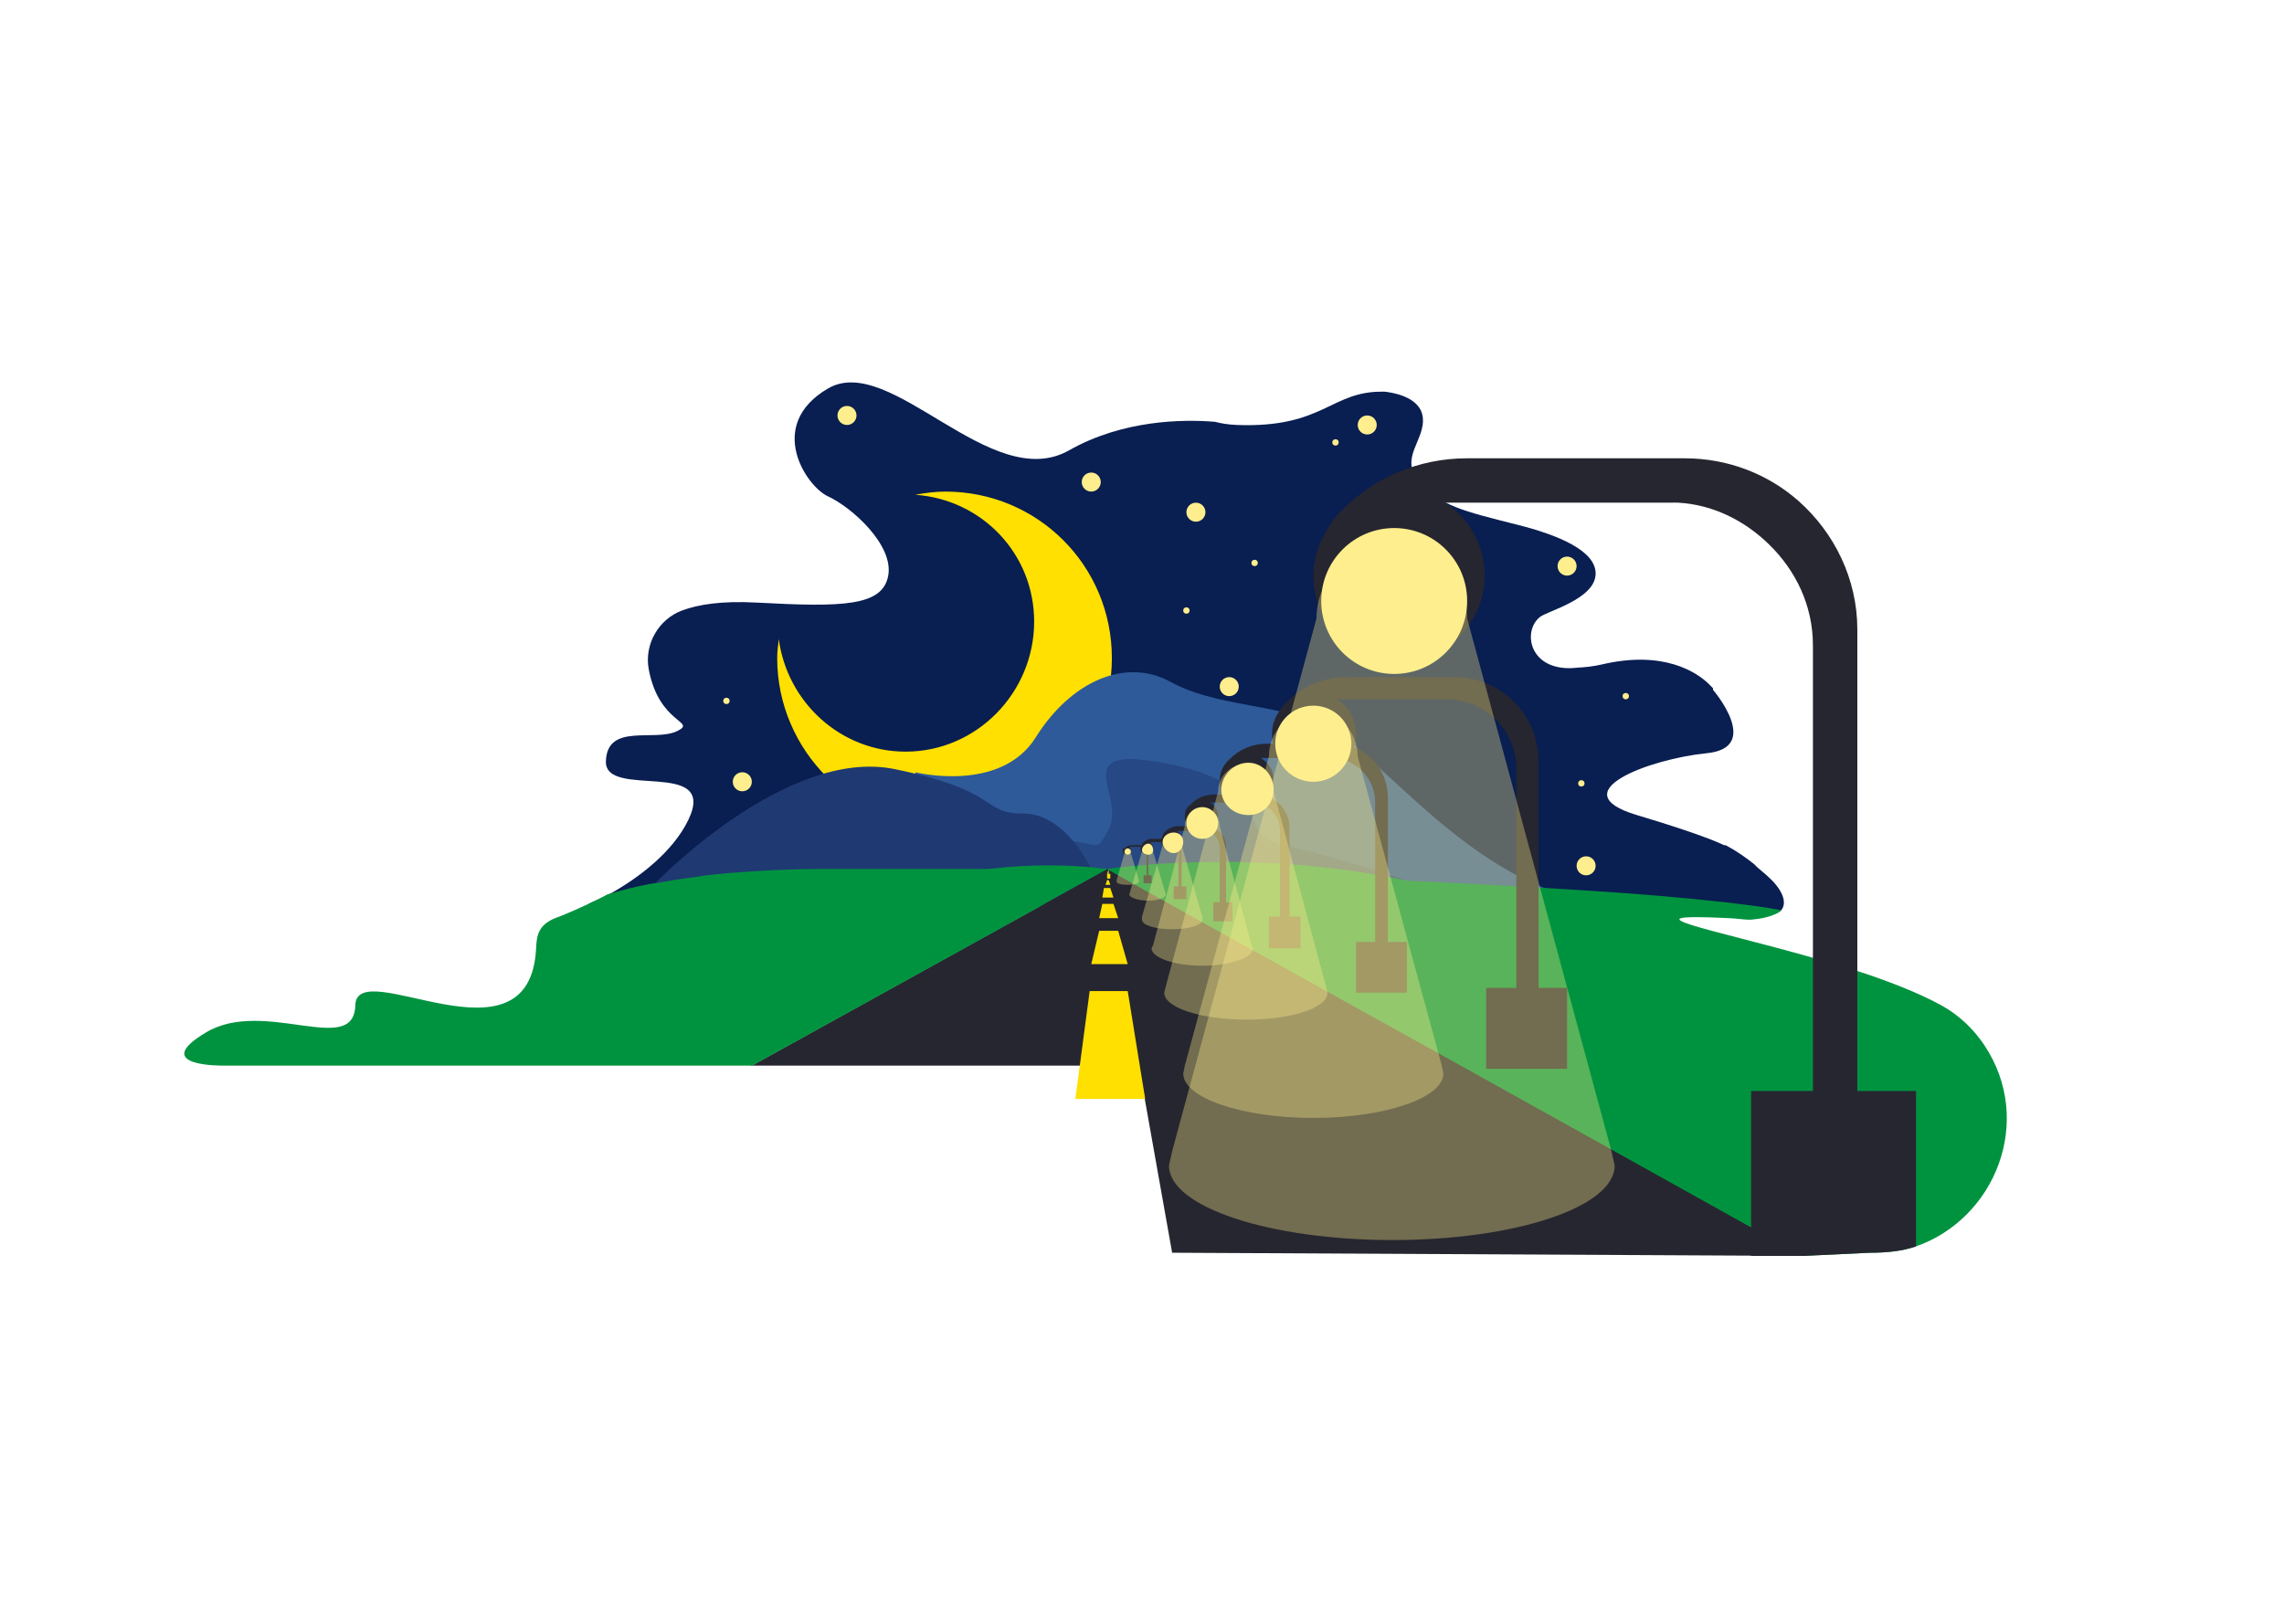 <svg width="1440" height="1024" viewBox="0 0 1440 1024" fill="none" xmlns="http://www.w3.org/2000/svg">
<g id="Lamp Preloader">
<rect width="1440" height="1024" fill="white"/>
<path id="Sky" d="M1123 574C1122.97 574.041 1123.04 573.959 1123 574C1122.84 574.173 1123.17 573.835 1123 574C1121.08 575.884 1117.69 577.082 1115 577H1104L980 573H970V573H962V573H961C960.992 573 961.008 573 961 573L956 572V572L881 570H876V570H867V570L823 569L813 568V568H808H807H788L782 567H781H773H770H756H754H748L740 566H737H731V566V566H725L702 565V565H696L669 564L588 562V562L446 558V556V552L445 541H439L440 553V553V556L441 570H371C374.905 568.141 379.585 566.435 384 564C402.844 553.592 424.307 537.157 434 517C452.918 477.657 381.12 504.427 382 480C382.88 455.573 412.76 468.043 427 461C439.686 454.723 415.487 456.892 409 422C406.106 406.426 415.152 390.512 430 385C440.277 381.191 454.99 378.799 477 380C531.527 382.962 556.481 382.326 560 363C563.519 343.674 537.054 319.903 522 313C508.253 306.698 482.568 268.111 522 245C561.432 221.889 624.735 311.924 674 284C708.203 264.616 746.161 264.379 766 266C766 266 765.992 266 766 266C769.7 266.963 774.302 267.794 780 268C834.683 269.991 838.949 246.531 872 247C872 247 872.745 246.967 873 247C876.009 247.346 895.29 249.507 897 263C898.858 277.628 881.533 288.903 895 304C908.459 319.097 922.164 322.213 957 331C981.838 337.269 1006.4 347.191 1006 362C1005.57 377.788 975.744 385.298 971 389C959.235 398.182 964.333 424.768 995 421V421C999.193 420.786 1004.26 420.341 1010 419C1048.99 409.859 1069.72 424.056 1077 431C1078.02 432.094 1078.99 432.889 1080 434C1080.04 434.049 1079.98 434.984 1080 435C1080.01 435.008 1080 435 1080 435C1080 435 1111.42 471.528 1076 475C1040.58 478.472 983.385 499.446 1032 514C1071.5 525.823 1083.88 531.462 1087 533C1087.07 533.025 1086.95 532.975 1087 533C1087.21 533.115 1086.79 532.885 1087 533C1087.04 533.025 1087.96 532.984 1088 533C1088.02 533.008 1088 533 1088 533C1095.06 536.768 1100.64 540.755 1106 545C1106.53 545.411 1107.51 546.597 1108 547C1112 550.275 1114.93 552.849 1118 556C1118.02 556.016 1117.98 555.984 1118 556C1125.61 564.392 1125.88 570.577 1123 574Z" fill="#091E51"/>
<path id="sky-pre-morph" d="M871 550C871 550 664.521 457.75 457 550H871Z" fill="#091E51"/>
<path id="moon" d="M701 415C701 473.271 654.263 521 596 521C537.729 521 490 473.271 490 415C490 410.851 490.531 407.025 491 403C496.252 442.684 529.875 474 571 474C615.763 474 652 436.763 652 392C652 349.179 619.063 314.963 577 312C583.058 310.922 589.629 310 596 310C654.263 310 701 356.737 701 415Z" fill="#FFE000"/>
<g id="Mountains">
<path id="mountain3" d="M577 487C577 487 630.796 500.452 653 465C675.204 429.548 709.645 414.451 738 430C766.355 445.549 803.474 443.578 834 457C864.526 470.422 915.133 541.135 982 563C1048.86 584.873 590 570 590 570L577 487Z" fill="#2E5A99"/>
<path id="mountain2" d="M602 550C602 550 559.05 541.097 629 532C698.95 522.903 687.479 544.502 699 523C710.521 501.498 669.992 468.057 738 482C806.008 495.943 776.905 526.384 809 533C841.095 539.616 886 555 886 555L602 550Z" fill="#264884"/>
<path id="mountain1" d="M413 557C413 557 495.76 470.996 564 485C632.24 499.004 617.868 513 645 513C672.132 513 688 548 688 548L413 557Z" fill="#1F3972"/>
</g>
<g id="Road">
<path id="Road_2" d="M1137 792L739 790L718 672H474L698 548L922 672L1137 792Z" fill="#262630"/>
<path id="Stripe1" d="M678 693H722L711 625H687L678 693Z" fill="#FFE000"/>
<path id="Stripe2" d="M688 608H711L705 587H693L688 608Z" fill="#FFE000"/>
<path id="Stripe3" d="M693 579H705L702 570H695L693 579Z" fill="#FFE000"/>
<path id="Stripe4" d="M695 566H702L700 560H696L695 566Z" fill="#FFE000"/>
<path id="Stripe5" d="M697 558H700L699 555H698L697 558Z" fill="#FFE000"/>
<path id="Stripe6" d="M698 554H700V551H698V554Z" fill="#FFE000"/>
<path id="Stripe7" d="M699 551H698L699 548V551Z" fill="#FFE000"/>
</g>
<g id="Grass">
<path id="Grassright" d="M1208 786C1199.21 789.073 1189.16 790 1179 790L1136 792L1104 774L921 672L730 566L698 548C698 548 887.498 553.577 1021 563C1057.96 565.604 1085.66 568.601 1104 571C1112.01 572.043 1118.21 573.072 1123 574C1121.77 575.405 1119.97 576.187 1118 577C1111.82 579.555 1103.5 580 1103 580C1102.98 580 1103 580 1103 580C1098.99 579.893 1094.72 579.23 1090 579C1021.22 575.697 1078.59 585.614 1143 604C1152.2 606.629 1160.85 609.034 1170 612C1190.19 618.54 1209.43 626.015 1224 634C1235.24 640.162 1244.45 649.207 1251 659C1282.97 706.806 1257.86 768.567 1208 786Z" fill="#00933F"/>
<path id="Grassleft" d="M698 548L690 552V552L672 562L668 564L655 572V572L474 672H141C141 672 93.429 672.777 130 651C166.571 629.223 223.178 666.846 224 634C224.822 601.154 334.114 676.946 338 598C338.37 590.519 339.048 583.442 350 579V579V579C350.362 578.885 359.275 575.584 371 570C374.903 568.144 378.588 566.431 383 564C392.128 561.331 401.746 558.839 412 557C412 557 412.992 557.008 413 557C421.89 555.415 430.036 554.084 439 553C440.882 552.77 443.135 552.205 445 552C484.439 547.631 520 548 520 548H698V548Z" fill="#00933F"/>
<path id="grass-morph-right" d="M698.046 548.011C698.046 548.011 1070.59 489.734 1136.47 791.579L698.046 548.011" fill="#00933F"/>
<path id="grass-morph-left" d="M697.946 548.062C697.946 548.062 507.15 518.197 473.505 672.279L697.946 548.062" fill="#00933F"/>
</g>
<g id="Lamps">
<path id="Lamp1" d="M1208 688V786C1199.2 789.074 1189.16 790 1179 790L1137 792H1104V688H1143V407C1143 381.595 1131.95 359.364 1115 343C1099.93 328.452 1080.3 318.241 1058 317C1056.3 316.901 1054.72 317 1053 317H911C926.143 326.583 936 343.776 936 363C936 392.843 911.883 417 882 417C852.117 417 828 392.843 828 363C828 358.282 828.864 353.356 830 349C831.136 344.644 832.868 340.863 835 337C835 336.992 835 337.008 835 337C838.053 331.469 841.276 326.134 846 322C865.702 301.453 894.269 289 925 289H1062C1089.57 289 1114.89 299.053 1134 316C1156.31 335.791 1171 364.847 1171 397V688H1208Z" fill="#262630"/>
<path id="Lamp2" d="M970 623V480C970 450.698 946.247 427 917 427H849C833.962 427 820.639 432.906 811 443C808.691 445.034 806.496 448.283 805 451C805 451 805.008 451 805 451C802.921 454.787 802 458.373 802 463C802 477.655 813.372 490 828 490C842.628 490 855 477.655 855 463C855 453.556 850.412 445.701 843 441H912C936.366 441 956 460.588 956 485V623H937V674H988V623H970Z" fill="#262630"/>
<path id="Lamp3" d="M875 594V503C875 484.376 860.554 469 842 469H799C789.46 469 781.116 472.589 775 479C773.53 480.294 771.944 482.278 771 484C771 484 771 483.992 771 484C769.678 486.406 769 489.058 769 492C769 501.312 776.723 509 786 509C795.277 509 803 501.312 803 492C803 486.001 799.696 480.991 795 478H839C854.459 478 867 490.483 867 506V594H855V626H887V594H875Z" fill="#262630"/>
<path id="Lamp4" d="M813 578V522C813 510.496 803.484 501 792 501H766C760.094 501 754.784 503.033 751 507C750.095 507.8 748.584 508.936 748 510C747.186 511.484 747 513.186 747 515C747 520.756 751.266 526 757 526C762.734 526 768 520.748 768 515C768 511.289 765.912 507.847 763 506H790C799.559 506 807 514.409 807 524V578H800V598H820V578H813Z" fill="#262630"/>
<path id="Lamp5" d="M773 569V534C773 526.882 767.075 521 760 521H743C739.364 521 736.337 522.551 734 525C733.444 525.493 733.368 526.342 733 527C732.493 527.921 732 528.882 732 530C732 533.559 734.462 536 738 536C741.538 536 745 533.559 745 530C745 527.707 743.789 525.142 742 524H759C764.891 524 769 529.074 769 535V569H765V581H777V569H773Z" fill="#262630"/>
<path id="Lamp6" d="M745 559V537C745 532.493 741.555 529 737 529H726C723.656 529 721.502 530.448 720 532C719.641 532.314 720.234 532.579 720 533C719.675 533.586 719 534.29 719 535C719 537.253 720.714 539 723 539C725.278 539 727 537.262 727 535C727 533.547 726.151 531.726 725 531H736C739.796 531 743 534.245 743 538V559H740V567H748V559H745Z" fill="#262630"/>
<path id="Lamp7" d="M724 552V538C724 535.151 721.83 533 719 533H713C711.543 533 709.935 534.017 709 535C708.777 535.2 708.141 534.733 708 535C707.801 535.367 708 536.55 708 537C708 538.425 709.585 539 711 539C712.415 539 713 538.425 713 537C713 536.084 712.712 534.458 712 534H719C721.359 534 723 536.626 723 539V552H721V557H726V552H724Z" fill="#262630"/>
</g>
<g id="Lights">
<path id="Light1" d="M879 425C904.405 425 925 404.405 925 379C925 353.595 904.405 333 879 333C853.595 333 833 353.595 833 379C833 404.405 853.595 425 879 425Z" fill="#FFEE8D"/>
<path id="Light2" d="M828 493C841.255 493 852 482.255 852 469C852 455.745 841.255 445 828 445C814.745 445 804 455.745 804 469C804 482.255 814.745 493 828 493Z" fill="#FFEE8D"/>
<path id="Light3" d="M787 514C796.113 514 803 507.113 803 498C803 488.887 796.113 481 787 481C777.887 481 770 488.887 770 498C770 507.113 777.887 514 787 514Z" fill="#FFEE8D"/>
<path id="Light4" d="M758 529C763.523 529 768 524.523 768 519C768 513.477 763.523 509 758 509C752.477 509 748 513.477 748 519C748 524.523 752.477 529 758 529Z" fill="#FFEE8D"/>
<path id="Light5" d="M740 538C743.59 538 746 534.59 746 531C746 527.41 743.59 525 740 525C736.41 525 733 527.41 733 531C733 534.59 736.41 538 740 538Z" fill="#FFEE8D"/>
<path id="Light6" d="M724 539C725.933 539 727 537.933 727 536C727 534.067 725.933 532 724 532C722.067 532 720 534.067 720 536C720 537.933 722.067 539 724 539Z" fill="#FFEE8D"/>
<path id="Light7" d="M711 539C712.105 539 713 538.105 713 537C713 535.895 712.105 535 711 535C709.895 535 709 535.895 709 537C709 538.105 709.895 539 711 539Z" fill="#FFEE8D"/>
<path id="glow1" d="M1018 735C1018 761.157 955.592 782 878 782C800.408 782 737 761.149 737 735L739 726L830 390C830 377.44 835.124 365.882 844 357C852.876 348.118 864.448 343 877 343C889.552 343 902.124 348.118 911 357C919.876 365.882 925 377.44 925 390L1016 726L1018 735Z" fill="#FFEE8D" fill-opacity="0.35"/>
<path id="glow2" d="M910 677C910 692.253 873.285 705 828 705C782.715 705 746 692.249 746 677L747 672L800 477C800 469.676 802.82 462.179 808 457C813.18 451.821 820.674 449 828 449C835.326 449 842.82 451.821 848 457C853.18 462.179 856 469.676 856 477L909 672L910 677Z" fill="#FFEE8D" fill-opacity="0.35"/>
<path id="glow3" d="M837 626C837 635.593 814.441 643 786 643C757.559 643 734 635.59 734 626L735 622L768 499C768 494.394 769.747 490.257 773 487C776.253 483.743 780.399 482 785 482C789.601 482 794.747 483.743 798 487C801.253 490.257 803 494.394 803 499L836 622L837 626Z" fill="#FFEE8D" fill-opacity="0.35"/>
<path id="glow4" d="M790 598C790 603.899 775.672 609 758 609C740.328 609 726 603.897 726 598L727 596L747 521C747 518.167 747.978 515.003 750 513C752.022 510.997 755.141 510 758 510C760.859 510 763.978 510.997 766 513C768.022 515.003 769 518.167 769 521L789 596L790 598Z" fill="#FFEE8D" fill-opacity="0.35"/>
<path id="glow5" d="M758 580C758 583.515 749.493 586 739 586C728.507 586 720 583.514 720 580V578L733 533C733 531.312 732.8 530.194 734 529C735.2 527.806 737.303 527 739 527C740.697 527 742.8 527.806 744 529C745.2 530.194 745 531.312 745 533L758 578V580Z" fill="#FFEE8D" fill-opacity="0.35"/>
<path id="glow6" d="M735 564C735 566.085 730.351 568 724 568C717.649 568 712 566.085 712 564V564L720 537C720 535.999 720.274 534.708 721 534C721.726 533.292 721.973 533 723 533C724.027 533 725.274 533.292 726 534C726.726 534.708 727 535.999 727 537L735 564V564Z" fill="#FFEE8D" fill-opacity="0.35"/>
<path id="glow7" d="M718 556C718 557.311 714.866 558 711 558C707.134 558 704 557.31 704 556V555L709 538C709 537.371 708.558 537.445 709 537C709.442 536.555 710.375 536 711 536C711.625 536 712.558 536.555 713 537C713.442 537.445 713 537.371 713 538L718 555V556Z" fill="#FFEE8D" fill-opacity="0.35"/>
</g>
<g id="Stars">
<circle id="starleft3" cx="534" cy="262" r="6" fill="#FFEE8D"/>
<circle id="starleft2" cx="458" cy="442" r="2" fill="#FFEE8D"/>
<circle id="starleft1" cx="468" cy="493" r="6" fill="#FFEE8D"/>
<circle id="starmid5" cx="775" cy="433" r="6" fill="#FFEE8D"/>
<circle id="starmid4" cx="748" cy="385" r="2" fill="#FFEE8D"/>
<circle id="starmid3" cx="791" cy="355" r="2" fill="#FFEE8D"/>
<circle id="starmid2" cx="754" cy="323" r="6" fill="#FFEE8D"/>
<circle id="starmid1" cx="688" cy="304" r="6" fill="#FFEE8D"/>
<circle id="starright6" cx="1000" cy="546" r="6" fill="#FFEE8D"/>
<circle id="starright5" cx="997" cy="494" r="2" fill="#FFEE8D"/>
<circle id="starright4" cx="1025" cy="439" r="2" fill="#FFEE8D"/>
<circle id="starright3" cx="988" cy="357" r="6" fill="#FFEE8D"/>
<circle id="starright2" cx="862" cy="268" r="6" fill="#FFEE8D"/>
<circle id="starright1" cx="842" cy="279" r="2" fill="#FFEE8D"/>
</g>
</g>
</svg>
